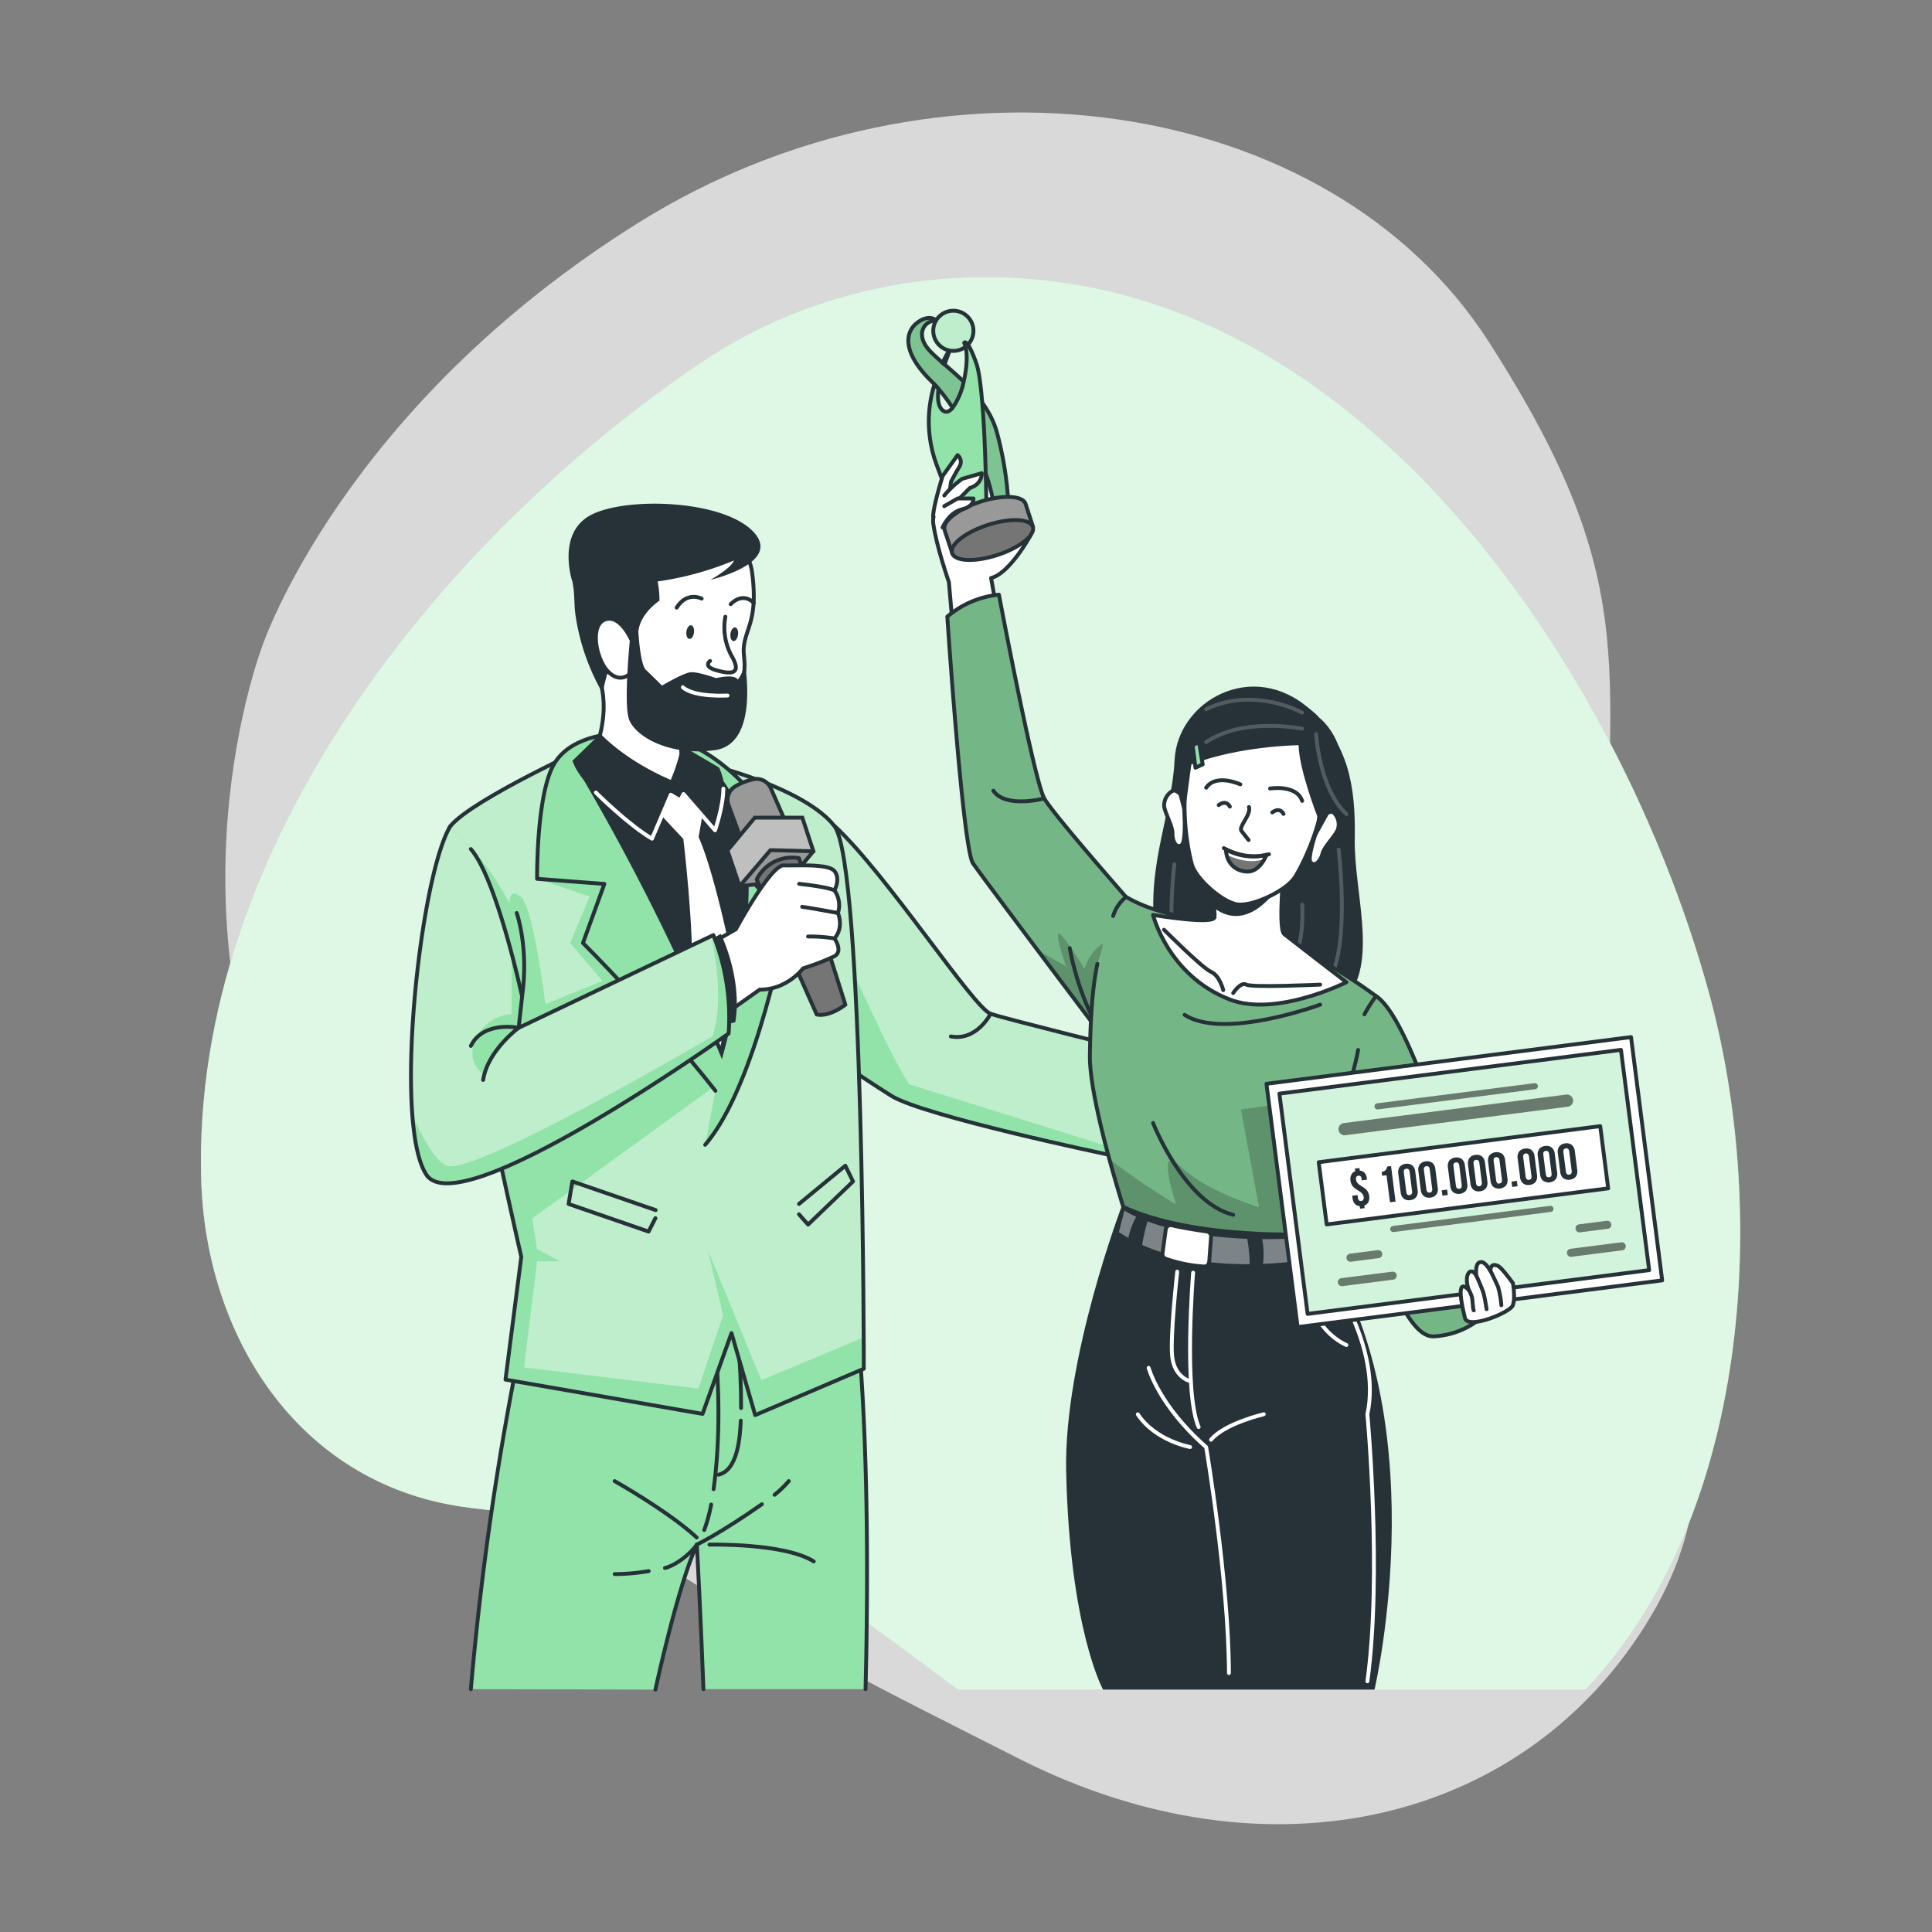 <svg xmlns="http://www.w3.org/2000/svg" xmlns:xlink="http://www.w3.org/1999/xlink" viewBox="0 0 500 500"><rect x="0" y="0" width="500" height="500" fill="#808080" stroke="none"/><defs><clippath id="clip-path"><path d="M216,213.78c13.5,12.47,36,47.15,40.4,48.6S292,271.55,292,271.55s1.66,16.18-5.2,27.26c0,0-47.81-10-56.14-15.22s-23.05-15.36-23.05-15.36Z" style="fill:#92E3A9;stroke:#263238;stroke-linecap:round;stroke-linejoin:round"></path></clippath><clippath id="clip-path-2"><path d="M153.23,192.77s-30.85,14-36.65,21,18.33,111.51,18.33,111.51l-4.09,31.76,51,8.87L189.31,345l6.13,21.23,28.11-12s0-130.5-7.59-140.42S180.38,194.87,153.23,192.77Z" style="fill:#92E3A9;stroke:#263238;stroke-linecap:round;stroke-linejoin:round"></path></clippath><clippath id="clip-path-3"><path d="M116.58,213.78c-7.78,12.47-14.94,77.06-6.23,90.24s78.22-36.55,78.22-36.55A57.61,57.61,0,0,0,184.62,242l-50.39,24,.89-8.11s-6.54-30.42-13.26-38.14" style="fill:#92E3A9;stroke:#263238;stroke-linecap:round;stroke-linejoin:round"></path></clippath><clippath id="clip-path-4"><path d="M261,131a88.66,88.66,0,0,0-3-19.08c-2.79-10.19-13.05-16.55-17.33-21.08s-1-8.4,1.9-7.74c0,0-1.9-2.07-5.17.4s-3.93,7.74,3.67,15.18,15.78,24.93,16,32.29Z" style="fill:#92E3A9;stroke:#263238;stroke-linecap:round;stroke-linejoin:round"></path></clippath><clippath id="clip-path-5"><path d="M251.67,84a5.2,5.2,0,1,1-6.56-3.33A5.21,5.21,0,0,1,251.67,84Z" style="fill:#92E3A9;stroke:#263238;stroke-linecap:round;stroke-linejoin:round"></path></clippath><clippath id="clip-path-6"><path d="M296.49,237.93s-23.59-26.66-26.23-31.3-11.74-52.73-11.74-52.73a24.44,24.44,0,0,0-13.36,5.68s4,59.91,6.64,63.82,33.67,45,33.67,45Z" style="fill:#92E3A9;stroke:#263238;stroke-linecap:round;stroke-linejoin:round"></path></clippath><clippath id="clip-path-7"><path d="M284,249.45c-1.64,7.66-1.84,18-1.94,23.61-.21,13.05,10.77,46,10.77,46s21.93,8.41,44.2,9.36c0,0,10.3-33.21,15.84-54.09,2.45-9.21,4-16,3.26-16.53-32.79-24-48.21-16.22-64.7-25.67a9.94,9.94,0,0,0-3.35,4.93" style="fill:#92E3A9;stroke:#263238;stroke-linecap:round;stroke-linejoin:round"></path></clippath><clippath id="clip-path-8"><path d="M317.29,219.86v.06a5.72,5.72,0,0,0,.16,1.28,5.38,5.38,0,0,0,4.85,4.33c3.72.51,5.48-4.33,5.48-4.33A14.45,14.45,0,0,1,317.29,219.86Z" style="fill:#757575;stroke:#263238;stroke-linecap:round;stroke-linejoin:round"></path></clippath><clippath id="clip-path-9"><path d="M351.48,271.74a68.39,68.39,0,0,1-7,19.78c8.34,17.28,16.88,54.72,26.55,54.33A20.8,20.8,0,0,0,386,338.42s-17.88-72.88-29.88-80.63a36.7,36.7,0,0,0-3,4.71" style="fill:#92E3A9;stroke:#263238;stroke-linecap:round;stroke-linejoin:round"></path></clippath></defs><g id="background-simple"><path d="M67.93,167.09s-27.88,72,11.3,144.5S199.11,422.39,263.7,455.14s131.66,16.8,163.53-36.84-11.84-91.93-11.9-168.42,11.45-96.74-30-161.36-143.06-78.93-219.9-31S67.93,167.09,67.93,167.09Z" style="fill:#fff;opacity:0.7"></path><path d="M119.38,389.91c14.36,2.15,29,1.78,43.39,3.62,36.32,4.64,59,24.72,85.16,43.74H410.3q1.76-1.83,3.42-3.73c39.51-45.45,43.72-121.67,28.43-177.06C421.65,182.21,365.21,92.08,284.4,74.8,248.67,67.16,211,73.67,180.81,94.24c-67.33,45.84-130.91,125-128.76,210.5C53.08,345.71,77,383.6,119.38,389.91Z" style="fill:#92E3A9"></path><path d="M119.38,389.91c14.36,2.15,29,1.78,43.39,3.62,36.32,4.64,59,24.72,85.16,43.74H410.3q1.76-1.83,3.42-3.73c39.51-45.45,43.72-121.67,28.43-177.06C421.65,182.21,365.21,92.08,284.4,74.8,248.67,67.16,211,73.67,180.81,94.24c-67.33,45.84-130.91,125-128.76,210.5C53.08,345.71,77,383.6,119.38,389.91Z" style="fill:#fff;opacity:0.7"></path></g><g id="character-1"><path d="M216,213.78c13.5,12.47,36,47.15,40.4,48.6S292,271.55,292,271.55s1.66,16.18-5.2,27.26c0,0-47.81-10-56.14-15.22s-23.05-15.36-23.05-15.36Z" style="fill:#92E3A9"></path><g style="clip-path:url(#clip-path)"><path d="M285.47,296.27l-50.16-15.65c-4.53-6.58-16.53-33.53-16.53-33.53l-7.11-5.35,4.29-28c13.5,12.47,36,47.15,40.4,48.6S292,271.55,292,271.55l0,.29C282.8,277.71,285.47,296.27,285.47,296.27Z" style="fill:#fff;opacity:0.4"></path></g><path d="M216,213.78c13.5,12.47,36,47.15,40.4,48.6S292,271.55,292,271.55s1.66,16.18-5.2,27.26c0,0-47.81-10-56.14-15.22s-23.05-15.36-23.05-15.36Z" style="fill:none;stroke:#263238;stroke-linecap:round;stroke-linejoin:round"></path><path d="M139,328.29a792.27,792.27,0,0,0-17.14,108.86l47.76.12s5.73-26.67,10.73-37.54c0,0,1,18.52,1.7,37.42H224c2.11-84.67-5-115.77-5-115.77Z" style="fill:#92E3A9"></path><path d="M169.62,437.27s5.73-26.67,10.73-37.54c0,0,1,18.52,1.7,37.42" style="fill:none;stroke:#263238;stroke-linecap:round;stroke-linejoin:round"></path><path d="M224,437.15c2.11-84.67-5-115.77-5-115.77l-80,6.91a792.27,792.27,0,0,0-17.14,108.86" style="fill:none;stroke:#263238;stroke-linecap:round;stroke-linejoin:round"></path><path d="M200.46,386.85a27.37,27.37,0,0,0,3.68-3.54" style="fill:none;stroke:#263238;stroke-linecap:round;stroke-linejoin:round"></path><path d="M183.6,399.75s19.28-.47,27,4.34" style="fill:none;stroke:#263238;stroke-linecap:round;stroke-linejoin:round"></path><path d="M159.07,383.31s14,7.88,21.23,14.59" style="fill:none;stroke:#263238;stroke-linecap:round;stroke-linejoin:round"></path><path d="M167.88,406.6a53.12,53.12,0,0,1-8.81.77" style="fill:none;stroke:#263238;stroke-linecap:round;stroke-linejoin:round"></path><path d="M172.08,405.8c2.2-.48,6.08-3,8.27-6.07,0,0,5.89-2.77,16.82-10.44" style="fill:none;stroke:#263238;stroke-linecap:round;stroke-linejoin:round"></path><path d="M184.05,389.38a40.94,40.94,0,0,1-1.8,6.59" style="fill:none;stroke:#263238;stroke-linecap:round;stroke-linejoin:round"></path><path d="M185,345.73c1.11,13.1,1.48,26.62-.32,39.67" style="fill:none;stroke:#263238;stroke-linecap:round;stroke-linejoin:round"></path><path d="M191.71,367.65c-.18,4.06-.71,12.89-5.78,14" style="fill:none;stroke:#263238;stroke-linecap:round;stroke-linejoin:round"></path><path d="M191.09,348c.46,5.45.74,10.93.7,16.4" style="fill:none;stroke:#263238;stroke-linecap:round;stroke-linejoin:round"></path><path d="M153.23,192.77s-30.85,14-36.65,21,18.33,111.51,18.33,111.51l-4.09,31.76,51,8.87L189.31,345l6.13,21.23,28.11-12s0-130.5-7.59-140.42S180.38,194.87,153.23,192.77Z" style="fill:#92E3A9"></path><g style="clip-path:url(#clip-path-2)"><path d="M197.05,357.2l-13.9-33.79,4,16.94-6.42,19-45.11-5.45L139,326.41h5.85L139,323.26l-1.27-7.93,49.47-35.84c8.06-6,13.75-31.18,13.75-31.18l-33.1,16.58-8.78-12.37-8.2-8.47,5.54-15.29L139,227.44,152.62,232l-5.07,12.05,8.37,9.83-14.77,6S138,234.3,134.7,232s-2.78,1.8-2.78,1.8C125.84,222.67,120.35,217.4,116,215a3.11,3.11,0,0,1,.55-1.25c5.8-7,36.65-21,36.65-21,27.15,2.1,55.13,11.1,62.73,21,6.47,8.44,7.42,104.17,7.56,132.36Z" style="fill:#fff;opacity:0.4"></path></g><path d="M153.23,192.77s-30.85,14-36.65,21,18.33,111.51,18.33,111.51l-4.09,31.76,51,8.87L189.31,345l6.13,21.23,28.11-12s0-130.5-7.59-140.42S180.38,194.87,153.23,192.77Z" style="fill:none;stroke:#263238;stroke-linecap:round;stroke-linejoin:round"></path><path d="M185.15,282.3c-14.24-18.2-34.28-38.25-34.28-38.25l5.54-15.29L139,227.44s-.26-22.42,4.61-30.08,16.75-7.52,16.75-7.52,27.92-6.41,46.42,35.6l-11.69,3.05,8.53,9.6s-7.68,42.62-21.12,58.18" style="fill:#92E3A9;stroke:#263238;stroke-linecap:round;stroke-linejoin:round"></path><path d="M148.12,196.85a594.65,594.65,0,0,1,38.71,77.27s21-71.48-10.11-78.86Z" style="fill:#263238"></path><path d="M154.44,174s5.06,9-1.82,23.52c0,0,11.56,6.93,25.45,4.37,0,0-3.91-9-.46-17.68S161.83,164.5,154.44,174Z" style="fill:#fff;stroke:#263238;stroke-linecap:round;stroke-linejoin:round"></path><path d="M152.52,161.46c-2.05-21.68,4.49-24.28,11.52-26.14,11.26-3,29,.73,30.6,12.83s-1.63,14.38-2.13,19.18c-.36,3.36,1.49,5.29-1.93,13.39-2.26,5.35-6,13.91-15.23,11a32,32,0,0,1-8-3.87" style="fill:#fff;stroke:#263238;stroke-linecap:round;stroke-linejoin:round"></path><path d="M181.59,154.92s-3.74-2-6.48,2.34" style="fill:none;stroke:#263238;stroke-linecap:round;stroke-linejoin:round"></path><path d="M195.09,156.05s-2.57-3.07-6,.31" style="fill:none;stroke:#263238;stroke-linecap:round;stroke-linejoin:round"></path><path d="M179.6,163.72c-.13,1-.68,1.71-1.22,1.63s-.87-.92-.74-1.9.68-1.71,1.22-1.64S179.73,162.74,179.6,163.72Z" style="fill:#263238"></path><path d="M191,164.28c-.14,1-.68,1.71-1.22,1.63s-.87-.92-.74-1.9.68-1.71,1.22-1.64S191.12,163.3,191,164.28Z" style="fill:#263238"></path><path d="M148.12,150.52c.66,2.81.4,5.46.77,8.32A56.58,56.58,0,0,0,156,179.45s1.85-13.45,9.21-15.89c0,0-.05-4.17,5.46-8.11a25.82,25.82,0,0,0-.86-6.63Z" style="fill:#263238"></path><path d="M187.72,159.62a15.42,15.42,0,0,0,1.55,10c2.68,4.57.48,5.11-3.88,3.84-3.58-1-1.63-2.4-1.63-2.4" style="fill:#fff;stroke:#263238;stroke-linecap:round;stroke-linejoin:round"></path><path d="M163.93,166.76s-2.88-7.7-7.14-6.5-2.63,10.17.49,13.45,5.6.76,5.6.76" style="fill:#fff;stroke:#263238;stroke-linecap:round;stroke-linejoin:round"></path><path d="M165.21,163.56s.46,8.4,1.94,9.79,4.17,4.08,4.17,4.08,5.52-3.28,7.43-3.45,6.58,1.52,6.58,1.52,4.74-1.19,5.6.39a8,8,0,0,0,1.7-5.08s4.3,21.71-7.66,23.33-20.6-3.66-22.17-7.94.45-23,.45-23Z" style="fill:#263238"></path><path d="M188.28,180s-8.59.53-11.56-2.13" style="fill:none;stroke:#fff;stroke-linecap:round;stroke-linejoin:round"></path><path d="M148.12,150.52s-4.22-12.59,4.9-17.29,33.91-3.89,41.84,4.28-11,12.55-11,12.55,5.4-3,6.07-5A80.14,80.14,0,0,1,148.12,150.52Z" style="fill:#263238"></path><path d="M155.38,189.84s5.88,6.68,18.22,12c0,0,2.37-5.47,2.61-9l9.89,5.8a16.05,16.05,0,0,1,.39,12.43l-11.38-6.53L167,214s-16-8.42-18.84-17.12Z" style="fill:#263238"></path><path d="M154.21,205.11s8.39,8.37,14.53,11.94l4.86-11.38,2.45,1.47.85-1.65,8.15,9.39s2.15-6.17,2.15-10.78" style="fill:none;stroke:#fff;stroke-linecap:round;stroke-linejoin:round"></path><path d="M171.26,211.14l5.59,6s2.9,24.4,2.11,35.48l7.51,18.06,3.83-18.46s-5-25.58-9.5-35.6l1-5.71-4.89-5.43-.85,1.65-2.45-1.47Z" style="fill:#fff"></path><polyline points="169.68 313.17 148.13 305.76 147.15 311.58 167.85 318.73 169.62 315.26" style="fill:none;stroke:#263238;stroke-linecap:round;stroke-linejoin:round"></polyline><polyline points="206.78 311.58 218.77 301.69 220.76 305.76 209.13 316.92 206.78 314.26" style="fill:none;stroke:#263238;stroke-linecap:round;stroke-linejoin:round"></polyline><path d="M192.13,218.09l-3.58-9.73a4,4,0,0,1,1.62-4.77,15,15,0,0,1,4.73-1.9,4,4,0,0,1,4.58,2.3l3.87,8.83Z" style="fill:#999;stroke:#263238;stroke-linecap:round;stroke-linejoin:round"></path><polygon points="188.28 220.09 195.33 211.61 207.65 211.61 210.5 220.3 201.41 225.42 191.41 229.35 188.28 220.09" style="fill:#bfbfbf;stroke:#263238;stroke-miterlimit:10"></polygon><polygon points="191.41 229.35 199.39 220.02 210.5 220.3 204.24 227.84 191.41 229.35" style="fill:#999;stroke:#263238;stroke-linecap:round;stroke-linejoin:round"></polygon><path d="M195.83,227.61a10.21,10.21,0,0,1,10.95-5.51l12,37.91s-4,3.23-7.41,2.54Z" style="fill:#757575;stroke:#263238;stroke-linecap:round;stroke-linejoin:round"></path><path d="M176.72,248.31l13.72-7.82s9-16.65,12.38-16.53,11.51-.51,13.14,1.48,0,5,0,5a6.62,6.62,0,0,1,.9,5.84s1.62,3.71-.9,6.59c0,0,2.32,3.28,0,4.6a60.34,60.34,0,0,1-8.12,3.13s-4.13,5.58-11.23,5.51l-13.38,9.47Z" style="fill:#fff;stroke:#263238;stroke-linecap:round;stroke-linejoin:round"></path><path d="M184.46,242.88l2.08-1.2s5.64,11.18,3.76,22.85l-9.52,2.37Z" style="fill:#263238"></path><path d="M116.58,213.78c-7.78,12.47-14.94,77.06-6.23,90.24s78.22-36.55,78.22-36.55A57.61,57.61,0,0,0,184.62,242l-50.39,24,.89-8.11s-6.54-30.42-13.26-38.14" style="fill:#92E3A9"></path><g style="clip-path:url(#clip-path-3)"><path d="M184.36,268.23s-61.35,36-68.68,33.47c-2.81-1-6.05-6.61-9-13.21-1.82-24.09,3.84-65.05,9.87-74.71l5.28,6c4.07,4.67,8.07,17.67,10.59,27.19v15.45a11.15,11.15,0,0,0-9.28,6.36s-2.85,5.12,1.63,9.07a69.09,69.09,0,0,1,10-12.11l49.32-23.49C185.4,248.42,187.15,260.3,184.36,268.23Z" style="fill:#fff;opacity:0.4"></path></g><path d="M116.58,213.78c-7.78,12.47-14.94,77.06-6.23,90.24s78.22-36.55,78.22-36.55A57.61,57.61,0,0,0,184.62,242l-50.39,24,.89-8.11s-6.54-30.42-13.26-38.14" style="fill:none;stroke:#263238;stroke-linecap:round;stroke-linejoin:round"></path><path d="M216,230.45s-1.33-.86-9.18-1.72" style="fill:none;stroke:#263238;stroke-linecap:round;stroke-linejoin:round"></path><path d="M216.86,236.29s-7.87-1.47-9.26-1.6" style="fill:none;stroke:#263238;stroke-linecap:round;stroke-linejoin:round"></path><path d="M216,242.88a38.29,38.29,0,0,0-6.87-.51" style="fill:none;stroke:#263238;stroke-linecap:round;stroke-linejoin:round"></path><path d="M133.73,236.29s3.18,8.91,1.39,21.59" style="fill:none;stroke:#263238;stroke-linecap:round;stroke-linejoin:round"></path><path d="M121.86,270.69c3.16-6.59,12.37-4.7,12.37-4.7s-8,5.81-9.2,13.5" style="fill:none;stroke:#263238;stroke-linecap:round;stroke-linejoin:round"></path><path d="M256.36,262.38s-3.56,7.09-10.28,5.85" style="fill:none;stroke:#263238;stroke-linecap:round;stroke-linejoin:round"></path><path d="M297.27,278.47c-.08-1.1-.78-4.35-.78-4.35l-4.89-1s-8.36,8.31-3.61,23.14l3.91,1.19S298.61,295.83,297.27,278.47Z" style="fill:#263238"></path><path d="M305.7,279.2l-10.95-2.88s-5,5.61-3.68,15.66l12.38,1.18" style="fill:#fff;stroke:#263238;stroke-linecap:round;stroke-linejoin:round"></path><path d="M303.36,280.13a9,9,0,0,1,2.14-2.87,14.87,14.87,0,0,1,4-2.66,17.36,17.36,0,0,1,4.74-1.36,25.45,25.45,0,0,0,4.33-1c1-.3,1.89-.65,2.76-1a50.49,50.49,0,0,0,5.26-2.47s2.65,1.68.6,3.83a8.06,8.06,0,0,1-1.95,1.43c-1.23.68-2.59,1.22-3.64,1.72A3.64,3.64,0,0,0,320,276.9a3.75,3.75,0,0,0-.28.77s0,0,0,.06-.05.2-.07.3a3.51,3.51,0,0,0,.07,1.74,2,2,0,0,0,.33.68.33.33,0,0,0,.11.17,2.54,2.54,0,0,0,.41.39,9.86,9.86,0,0,0,2.59,1.55h0a28.13,28.13,0,0,0,4.27,1.42h0c.54.13,1.09.26,1.62.37a36.94,36.94,0,0,0,4.05.69c1,.11,2,.23,3,.41A29.35,29.35,0,0,1,339,286c2.63.67,4.5,1.68,3.63,3.26-.78,1.42-1.77,1.26-4.12.91-.82-.12-1.8-.27-3-.38a41.92,41.92,0,0,0-6.27-.06h0l-.82.05-.29,1c-.2,0,.14.25.86.6h0a49.33,49.33,0,0,0,5.93,2.26c.91.29,1.89.58,2.87.84s1.79.46,2.68.65c4.44.94,2.38,3.65.87,4.1-.87.26-2.68-.16-4.68-.69-1-.26-2-.54-2.95-.78-.48-.12-.95-.23-1.4-.32-1.86-.39-3.79-.81-5.12-1.11l-.51-.11-.86,1.14c.18.15.36.28.54.41h0a33.23,33.23,0,0,0,4.94,3.09c1.19.59,2.16,1,2.91,1.32,1.42.63,2.07,1.06,2,2.25s-1.82,1.5-3.78,1.12A15.14,15.14,0,0,1,328,304h0a7.3,7.3,0,0,1-.71-.46,16,16,0,0,0-3.87-1.88l-.82-.3-1,.5c.29.31.58.6.86.87h0a34,34,0,0,0,2.92,2.52h0a27.91,27.91,0,0,1,2.45,2,1.62,1.62,0,0,1,.59,1.71c-.31,1-1.66.9-3.17.31a14,14,0,0,1-2.57-1.4,9.5,9.5,0,0,1-1.65-1.41,17.17,17.17,0,0,0-3.24-2.46c-.47-.29-.95-.6-1.42-.88-1.72-1-3.35-1.94-3.92-2.25l-.21-.12c-1.42-.46-2.61-.9-3.64-1.32A17.43,17.43,0,0,1,302,295.1c-1.14-1.14-1.25-3.73-.88-6.53" style="fill:#fff;stroke:#263238;stroke-linecap:round;stroke-linejoin:round"></path><path d="M320.08,280.62s-1.34,6.32-7.2,6.69" style="fill:none;stroke:#263238;stroke-linecap:round;stroke-linejoin:round"></path></g><g id="character-2"><path d="M339,183.55c9.87,8.78,11.87,19.8,11.61,33.36s5.8,31-1.58,40.72-45.1,7.88-49.32-11.75,3.53-33.88,4.27-49.17S324.18,170.39,339,183.55Z" style="fill:#263238"></path><path d="M346.44,219.86s3.41,28-3.52,35" style="fill:none;stroke:#fff;stroke-linecap:round;stroke-linejoin:round;opacity:0.2"></path><path d="M337,234.11s.84,11.08-3.32,16" style="fill:none;stroke:#fff;stroke-linecap:round;stroke-linejoin:round;opacity:0.2"></path><path d="M303.93,223.68s-1.67,13.18,0,20.5" style="fill:none;stroke:#fff;stroke-linecap:round;stroke-linejoin:round;opacity:0.2"></path><path d="M246.91,166.11l-1.33-15.43s-3.3-9.46-4.06-15.26,10.33-15.73,13.51-15.73,6.39,17,6.39,17l5.26,1.9s-5.36,9.83-10.19,11l2,11.21Z" style="fill:#fff;stroke:#263238;stroke-linecap:round;stroke-linejoin:round"></path><path d="M261,131a88.66,88.66,0,0,0-3-19.08c-2.79-10.19-13.05-16.55-17.33-21.08s-1-8.4,1.9-7.74c0,0-1.9-2.07-5.17.4s-3.93,7.74,3.67,15.18,15.78,24.93,16,32.29Z" style="fill:#92E3A9"></path><g style="clip-path:url(#clip-path-4)"><path d="M261,131a88.66,88.66,0,0,0-3-19.08c-2.79-10.19-13.05-16.55-17.33-21.08s-1-8.4,1.9-7.74c0,0-1.9-2.07-5.17.4s-3.93,7.74,3.67,15.18,15.78,24.93,16,32.29Z" style="fill-opacity:0.7;opacity:0.2"></path></g><path d="M261,131a88.66,88.66,0,0,0-3-19.08c-2.79-10.19-13.05-16.55-17.33-21.08s-1-8.4,1.9-7.74c0,0-1.9-2.07-5.17.4s-3.93,7.74,3.67,15.18,15.78,24.93,16,32.29Z" style="fill:none;stroke:#263238;stroke-linecap:round;stroke-linejoin:round"></path><path d="M244.45,94.35l-.5-.44a31.39,31.39,0,0,1,2.21-4.07C246.05,90.1,245.25,92,244.45,94.35Z" style="fill:#92E3A9;stroke:#263238;stroke-linecap:round;stroke-linejoin:round"></path><path d="M251.67,84a5.2,5.2,0,1,1-6.56-3.33A5.21,5.21,0,0,1,251.67,84Z" style="fill:#92E3A9"></path><g style="clip-path:url(#clip-path-5)"><path d="M251.67,84a5.2,5.2,0,1,1-6.56-3.33A5.21,5.21,0,0,1,251.67,84Z" style="fill:#fff;opacity:0.4"></path></g><path d="M251.67,84a5.2,5.2,0,1,1-6.56-3.33A5.21,5.21,0,0,1,251.67,84Z" style="fill:none;stroke:#263238;stroke-linecap:round;stroke-linejoin:round"></path><path d="M252.66,94c.68,1.9,1.18,5.77,1.55,10.33.5,5.92.76,13,.9,18.37.14,4.82.17,8.28.17,8.28L250,133.76s-2.42,1.19-7.92-14.37a32.16,32.16,0,0,1-.25-19.88c.36.37.72.76,1.06,1.17-.3,2.33-.13,4.4,1,5.45.86.78,1.77.45,2.63-.57a17.79,17.79,0,0,0,2.87-6.76c.89-3.73,1.15-7.86.14-10.09C249.55,88.71,250.31,87.39,252.66,94Z" style="fill:#92E3A9;stroke:#263238;stroke-linecap:round;stroke-linejoin:round"></path><path d="M253.63,129.87c-5.77,1.89-9.88,5.15-9.18,7.3l2,6,20.9-6.81-1.95-6C264.65,128.21,259.4,128,253.63,129.87Z" style="fill:#999;stroke:#263238;stroke-linecap:round;stroke-linejoin:round"></path><path d="M267.3,136.35c.7,2.15-3.41,5.41-9.18,7.29s-11,1.67-11.72-.48,3.41-5.41,9.18-7.29S266.6,134.2,267.3,136.35Z" style="fill:#757575;stroke:#263238;stroke-linecap:round;stroke-linejoin:round"></path><path d="M241.49,133.78c0-2.72,2.46-10.59,2.46-10.59l3.88-5.41a2.31,2.31,0,0,1,.53,2.9c-1,1.59-2.24,4-2.24,4l-1.07,7.65" style="fill:#fff;stroke:#263238;stroke-linecap:round;stroke-linejoin:round"></path><path d="M244.37,128.24a24.27,24.27,0,0,1,4.65-4.32l5.06-1.46s.22,2.77-3.08,3.83l-5.95,6" style="fill:#fff;stroke:#263238;stroke-linecap:round;stroke-linejoin:round"></path><path d="M244.37,131l3.46-2h4.09s.36,2-3,2.83-5,4.68-5,4.68" style="fill:#fff;stroke:#263238;stroke-linecap:round;stroke-linejoin:round"></path><path d="M296.49,237.93s-23.59-26.66-26.23-31.3-11.74-52.73-11.74-52.73a24.44,24.44,0,0,0-13.36,5.68s4,59.91,6.64,63.82,33.67,45,33.67,45Z" style="fill:#92E3A9"></path><g style="clip-path:url(#clip-path-6)"><path d="M296.49,237.92l-11,30.43-3.38-4.47L268.62,246c-7.76-10.33-15.55-20.75-16.82-22.63-2.64-3.91-6.64-63.81-6.64-63.81a24.49,24.49,0,0,1,13.36-5.69s9.11,48.1,11.74,52.73S296.49,237.92,296.49,237.92Z" style="opacity:0.2"></path><path d="M285.47,244.17s-2,9.8-3.38,19.71L268.62,246l7.28,4.1s-2.35-6.47-2.09-8.32,6.86,8.93,6.86,8.93S281.84,246.28,285.47,244.17Z" style="opacity:0.2"></path></g><path d="M296.49,237.93s-23.59-26.66-26.23-31.3-11.74-52.73-11.74-52.73a24.44,24.44,0,0,0-13.36,5.68s4,59.91,6.64,63.82,33.67,45,33.67,45Z" style="fill:none;stroke:#263238;stroke-linecap:round;stroke-linejoin:round"></path><path d="M284,249.45c-1.64,7.66-1.84,18-1.94,23.61-.21,13.05,10.77,46,10.77,46s21.93,8.41,44.2,9.36c0,0,10.3-33.21,15.84-54.09,2.45-9.21,4-16,3.26-16.53-32.79-24-48.21-16.22-64.7-25.67a9.94,9.94,0,0,0-3.35,4.93" style="fill:#92E3A9"></path><g style="clip-path:url(#clip-path-7)"><path d="M352.84,274.31c-.73,2.76-1.55,5.74-2.41,8.83C344.76,303.4,337,328.41,337,328.41c-22.27-1-44.2-9.36-44.2-9.36s-2.93-8.81-5.74-19.12c-2.62-9.63-5.13-20.57-5-26.88.1-5.63.3-15.95,1.94-23.6L288.05,237a9.94,9.94,0,0,1,3.35-4.92c16.49,9.45,31.91,1.71,64.7,25.66C356.8,258.3,355.29,265.11,352.84,274.31Z" style="opacity:0.2"></path><path d="M350.43,283.14C344.76,303.4,337,328.41,337,328.41c-22.27-1-44.2-9.36-44.2-9.36s-2.93-8.81-5.74-19.12a183.16,183.16,0,0,0,17.31,11.77s-5.5-16.36,1.09-9.88,20.37,10.59,20.37,10.59l-4.68-25.3Z" style="opacity:0.2"></path></g><path d="M284,249.45c-1.64,7.66-1.84,18-1.94,23.61-.21,13.05,10.77,46,10.77,46s21.93,8.41,44.2,9.36c0,0,10.3-33.21,15.84-54.09,2.45-9.21,4-16,3.26-16.53-32.79-24-48.21-16.22-64.7-25.67a9.94,9.94,0,0,0-3.35,4.93" style="fill:none;stroke:#263238;stroke-linecap:round;stroke-linejoin:round"></path><path d="M348.45,254.2s-18.15,9.11-30.16,4.48c-16-6.16-19.88-21.89-19.88-21.89s15.91,2.67,15.93.52c0-.34,0-1.16-.11-2.29-.17-2.61-.5-6.91-.83-10.94-.41-5.23-.81-10-.81-10l20.2,5.5s-2.37,20.63-.42,22.18S348.45,254.2,348.45,254.2Z" style="fill:#fff;stroke:#263238;stroke-linecap:round;stroke-linejoin:round"></path><path d="M330.72,229.67s-7.49,12.08-16.49,5.35c-.17-2.61-.5-6.91-.83-10.94Z" style="fill:#263238"></path><path d="M342,211.31s2.29-1.77,3.18-1a4.29,4.29,0,0,1,1,4.53c-.77,1.66-3.51,4.37-3.93,6.1s-1.9,3.58-3.06,2.23S342,211.31,342,211.31Z" style="fill:#fff;stroke:#263238;stroke-linecap:round;stroke-linejoin:round"></path><path d="M306.29,206.45s-1.73-2.31-2.8-1.78a4.29,4.29,0,0,0-2.2,4.09c.3,1.81,2.21,5.15,2.15,6.94s.87,4,2.35,3S306.29,206.45,306.29,206.45Z" style="fill:#fff;stroke:#263238;stroke-linecap:round;stroke-linejoin:round"></path><path d="M327.11,183.78c25.17,3.43,14.21,32.94,8.12,43.07-2.15,3.56-10.9,7.76-15,7.21-3.79-.52-10.69-6.54-11.75-10.3C305.3,212.3,303.12,180.51,327.11,183.78Z" style="fill:#fff;stroke:#263238;stroke-linecap:round;stroke-linejoin:round"></path><path d="M328.69,204.07s6.83-1.13,8.31,3.2" style="fill:none;stroke:#263238;stroke-linecap:round;stroke-linejoin:round"></path><path d="M321,203s-6.28-2.91-8.85.86" style="fill:none;stroke:#263238;stroke-linecap:round;stroke-linejoin:round"></path><path d="M323.24,208.86c.59,2.08-2.8,5.07-1.95,6.19s1.85,2.35,1.85,2.35" style="fill:#fff;stroke:#263238;stroke-linecap:round;stroke-linejoin:round"></path><path d="M317.29,219.86v.06a5.72,5.72,0,0,0,.16,1.28,5.38,5.38,0,0,0,4.85,4.33c3.72.51,5.48-4.33,5.48-4.33A14.45,14.45,0,0,1,317.29,219.86Z" style="fill:#757575"></path><g style="clip-path:url(#clip-path-8)"><path d="M317.29,219.86v.06l.16,1.28c5.65,2.73,9.19,1.25,9.19,1.25l1.14-1.25A14.45,14.45,0,0,1,317.29,219.86Z" style="fill:#fff"></path></g><path d="M317.29,219.86v.06a5.72,5.72,0,0,0,.16,1.28,5.38,5.38,0,0,0,4.85,4.33c3.72.51,5.48-4.33,5.48-4.33A14.45,14.45,0,0,1,317.29,219.86Z" style="fill:none;stroke:#263238;stroke-linecap:round;stroke-linejoin:round"></path><path d="M316.72,219.5s5.8,3.42,11.69,1.59" style="fill:none;stroke:#263238;stroke-linecap:round;stroke-linejoin:round"></path><path d="M329.27,210.25s1.81-1.55,2.9.39" style="fill:none;stroke:#263238;stroke-linecap:round;stroke-linejoin:round"></path><path d="M315.4,208.36s1.81-1.55,2.89.39" style="fill:none;stroke:#263238;stroke-linecap:round;stroke-linejoin:round"></path><path d="M336.07,192.85s-15.44.19-27.75,5l-1.83,13.49-1.73-6.59s-3.17-16,8.55-22.86,24.25-.7,28.09,3.83c0,0,11.11,8.32,2.83,24.36l-4,7.25.68-6.08S336.23,199.29,336.07,192.85Z" style="fill:#263238"></path><polygon points="310.29 192.07 311.26 197.81 309.38 198.69 308.67 192.87 310.29 192.07" style="fill:#92E3A9;stroke:#263238;stroke-linecap:round;stroke-linejoin:round"></polygon><path d="M337,188.6s-15.14-3.13-24.85,3.47" style="fill:none;stroke:#fff;stroke-linecap:round;stroke-linejoin:round;opacity:0.2"></path><path d="M337,184.44s-12.37-6.93-24.85-.89" style="fill:none;stroke:#fff;stroke-linecap:round;stroke-linejoin:round;opacity:0.2"></path><path d="M340.6,190s.86,14.24,7.85,20.67" style="fill:none;stroke:#fff;stroke-linecap:round;stroke-linejoin:round;opacity:0.2"></path><path d="M276.85,245.37a72.2,72.2,0,0,0,5.53,17.27" style="fill:none;stroke:#263238;stroke-linecap:round;stroke-linejoin:round"></path><path d="M270.26,206.63s-10,2.68-13.19-2" style="fill:none;stroke:#263238;stroke-linecap:round;stroke-linejoin:round"></path><path d="M341.66,260s-25,9.23-35.09,2.64" style="fill:none;stroke:#263238;stroke-linecap:round;stroke-linejoin:round"></path><path d="M298.41,290.62s8.06,20.66,20.74,23.77" style="fill:none;stroke:#263238;stroke-linecap:round;stroke-linejoin:round"></path><path d="M351.48,271.74a68.39,68.39,0,0,1-7,19.78c8.34,17.28,16.88,54.72,26.55,54.33A20.8,20.8,0,0,0,386,338.42s-17.88-72.88-29.88-80.63a36.7,36.7,0,0,0-3,4.71" style="fill:#92E3A9"></path><g style="clip-path:url(#clip-path-9)"><path d="M351.48,271.74a68.39,68.39,0,0,1-7,19.78c8.34,17.28,16.88,54.72,26.55,54.33A20.8,20.8,0,0,0,386,338.42s-17.88-72.88-29.88-80.63a36.7,36.7,0,0,0-3,4.71" style="opacity:0.2"></path></g><path d="M351.48,271.74a68.39,68.39,0,0,1-7,19.78c8.34,17.28,16.88,54.72,26.55,54.33A20.8,20.8,0,0,0,386,338.42s-17.88-72.88-29.88-80.63a36.7,36.7,0,0,0-3,4.71" style="fill:none;stroke:#263238;stroke-linecap:round;stroke-linejoin:round"></path><path d="M290.47,311.71s-15.21,39.72-14.55,69.15c.93,40.88,9.55,56.41,9.55,56.41h70.25s17.17-72.82-15.79-118.42C339.93,318.85,309.31,320.59,290.47,311.71Z" style="fill:#263238"></path><path d="M297.27,354s2.57,9.72,14.88,20.51c0,0,5.82,34.44,5.9,58.48" style="fill:none;stroke:#fff;stroke-linecap:round;stroke-linejoin:round"></path><path d="M327.07,366s-10.17,2.38-13.65,6.6" style="fill:none;stroke:#fff;stroke-linecap:round;stroke-linejoin:round"></path><path d="M308.78,329.37s-2.53,30.85,1.43,39.95" style="fill:none;stroke:#fff;stroke-linecap:round;stroke-linejoin:round"></path><path d="M304.67,329.1s-1.85,16.62-1.32,21.89,4.31,6.33,4.31,6.33" style="fill:none;stroke:#fff;stroke-linecap:round;stroke-linejoin:round"></path><path d="M308,374.49s-9-1.61-13.54-8.47" style="fill:none;stroke:#fff;stroke-linecap:round;stroke-linejoin:round"></path><path d="M337.52,332.87s2.23,11.26,10.93,15.22" style="fill:none;stroke:#fff;stroke-linecap:round;stroke-linejoin:round"></path><path d="M343,328.41s14.75,19.68,10.88,37.61c0,0,3.82,41.41,0,69.1" style="fill:none;stroke:#fff;stroke-linecap:round;stroke-linejoin:round"></path><path d="M291,313.29s13.64,9.42,47.27,7a27.76,27.76,0,0,1,2.18,5.34S309,332,289.57,318.85Z" style="fill:#fff;opacity:0.4"></path><path d="M301.7,318.15l-.85,6.24a1.28,1.28,0,0,0,.84,1.38,36.71,36.71,0,0,0,9.89,2,1.3,1.3,0,0,0,1.36-1.18l.48-6.52a1.27,1.27,0,0,0-1.1-1.36c-2-.29-6.27-.93-9.05-1.61A1.28,1.28,0,0,0,301.7,318.15Z" style="fill:#fff;stroke:#263238;stroke-linecap:round;stroke-linejoin:round"></path><path d="M322.6,319.61a42.07,42.07,0,0,1,.8,9.76h3a19.35,19.35,0,0,0,0-9.76Z" style="fill:#263238"></path><path d="M295.27,324.83a42.31,42.31,0,0,1,2-9.59l-2.91-.85a19.4,19.4,0,0,0-2.76,9.36Z" style="fill:#263238"></path><rect x="331.42" y="274.15" width="95.12" height="63.47" transform="translate(-35.81 50.67) rotate(-7.3)" style="fill:#fff;stroke:#263238;stroke-linecap:round;stroke-linejoin:round"></rect><rect x="350.25" y="261.32" width="57.47" height="89.12" transform="translate(634.2 -108.91) rotate(82.7)" style="fill:#92E3A9;opacity:0.4"></rect><rect x="350.25" y="261.32" width="57.47" height="89.12" transform="translate(634.2 -108.91) rotate(82.7)" style="fill:none;stroke:#263238;stroke-linecap:round;stroke-linejoin:round"></rect><rect x="342.03" y="296.02" width="73.45" height="16.23" transform="translate(-35.59 50.62) rotate(-7.3)" style="fill:#fff;stroke:#263238;stroke-linecap:round;stroke-linejoin:round"></rect><path d="M405.74,286.42l-57.55,7.37a1.59,1.59,0,0,1-1.78-1.36h0a1.6,1.6,0,0,1,1.37-1.78l57.55-7.37a1.59,1.59,0,0,1,1.78,1.37h0A1.59,1.59,0,0,1,405.74,286.42Z" style="opacity:0.5"></path><path d="M419.58,321.51l-13.15,1.68a1,1,0,1,0,.27,2.07l13.14-1.68a1.05,1.05,0,0,0,.9-1.17A1,1,0,0,0,419.58,321.51Z" style="opacity:0.5"></path><path d="M360.3,329.11l-13.15,1.68a1,1,0,0,0,.27,2.07l13.14-1.69a1,1,0,0,0-.26-2.06Z" style="opacity:0.5"></path><path d="M415.84,315.94l-7.19.92a1,1,0,0,0,.26,2.07l7.19-.92a1,1,0,0,0-.26-2.07Z" style="opacity:0.5"></path><path d="M356.56,323.54l-7.19.92a1,1,0,0,0,.26,2.07l7.19-.93a1,1,0,0,0-.26-2.06Z" style="opacity:0.5"></path><path d="M401.16,312.07l-40.68,5.21a.79.79,0,0,0-.68.89.78.78,0,0,0,.88.68l40.68-5.21a.8.8,0,0,0,.68-.89A.78.78,0,0,0,401.16,312.07Z" style="opacity:0.5"></path><path d="M349.73,304a1.77,1.77,0,0,1,1-.88l-.09-.69,1.18-.15.09.68a1.82,1.82,0,0,1,1.25.58,2.67,2.67,0,0,1,.59,1.47l0,.29-1.37.18,0-.38a1.07,1.07,0,0,0-.27-.67.67.67,0,0,0-.57-.15.7.7,0,0,0-.51.29,1.08,1.08,0,0,0-.09.71,1.63,1.63,0,0,0,.25.71,2.34,2.34,0,0,0,.48.51,8.16,8.16,0,0,0,.74.51,7.72,7.72,0,0,1,.93.64,3,3,0,0,1,.64.76,3.13,3.13,0,0,1,.17,2.69,1.84,1.84,0,0,1-1.07.89l.08.67-1.18.15-.08-.67a1.78,1.78,0,0,1-1.27-.59,2.67,2.67,0,0,1-.59-1.47l-.08-.63,1.37-.17.09.72c.08.59.36.86.86.8s.72-.4.64-1a1.64,1.64,0,0,0-.26-.71,2.6,2.6,0,0,0-.47-.52q-.27-.21-.75-.51a7.58,7.58,0,0,1-.92-.63,3.06,3.06,0,0,1-.65-.76,2.85,2.85,0,0,1-.37-1.12A2.68,2.68,0,0,1,349.73,304Z" style="fill:#263238"></path><path d="M358.37,303a1.16,1.16,0,0,0,.41-.45,4.07,4.07,0,0,0,.22-.65l1-.13,1.17,9.2-1.44.18-.9-7-1.12.14-.13-1A2,2,0,0,0,358.37,303Z" style="fill:#263238"></path><path d="M362.22,302a2.53,2.53,0,0,1,3.26-.42,2.46,2.46,0,0,1,.79,1.64l.61,4.78a2.42,2.42,0,0,1-.35,1.78,2.12,2.12,0,0,1-1.55.81,2.17,2.17,0,0,1-1.71-.39,2.45,2.45,0,0,1-.78-1.64l-.61-4.78A2.43,2.43,0,0,1,362.22,302Zm2.59,7.28c.5-.06.71-.4.63-1l-.63-5q-.12-.9-.87-.81c-.5.06-.71.4-.63,1l.64,5C364,309.09,364.31,309.36,364.81,309.3Z" style="fill:#263238"></path><path d="M367.43,301.35a2.51,2.51,0,0,1,3.25-.41,2.44,2.44,0,0,1,.79,1.63l.61,4.78a2.37,2.37,0,0,1-.35,1.78,2.49,2.49,0,0,1-3.25.42,2.44,2.44,0,0,1-.79-1.63l-.61-4.79A2.44,2.44,0,0,1,367.43,301.35Zm2.58,7.28c.5-.06.72-.39.64-1l-.64-5c-.08-.61-.36-.88-.86-.82s-.71.4-.64,1l.64,5C369.23,308.43,369.52,308.7,370,308.63Z" style="fill:#263238"></path><path d="M374.69,309.26l-1.39.18-.18-1.39,1.39-.18Z" style="fill:#263238"></path><path d="M375.07,300.37a2.52,2.52,0,0,1,3.26-.41,2.39,2.39,0,0,1,.78,1.63l.62,4.79a2.49,2.49,0,0,1-.35,1.78,2.52,2.52,0,0,1-3.26.41,2.39,2.39,0,0,1-.78-1.63l-.62-4.78A2.5,2.5,0,0,1,375.07,300.37Zm2.59,7.28c.5-.06.71-.4.63-1l-.63-5q-.12-.92-.87-.81c-.5.06-.71.39-.63,1l.63,5Q376.91,307.76,377.66,307.65Z" style="fill:#263238"></path><path d="M380.27,299.71a2.21,2.21,0,0,1,1.55-.82,2.17,2.17,0,0,1,1.71.4,2.44,2.44,0,0,1,.79,1.64l.61,4.78a2.43,2.43,0,0,1-.35,1.78,2.12,2.12,0,0,1-1.55.81,2.17,2.17,0,0,1-1.71-.39,2.45,2.45,0,0,1-.78-1.64l-.61-4.78A2.42,2.42,0,0,1,380.27,299.71Zm2.59,7.28c.5-.07.71-.4.63-1l-.63-5q-.12-.91-.87-.81c-.49.06-.71.4-.63,1l.64,5C382.08,306.78,382.36,307.05,382.86,307Z" style="fill:#263238"></path><path d="M385.47,299a2.54,2.54,0,0,1,3.26-.42,2.46,2.46,0,0,1,.79,1.64l.61,4.78a2.42,2.42,0,0,1-.35,1.78,2.52,2.52,0,0,1-3.25.42,2.46,2.46,0,0,1-.79-1.64l-.61-4.78A2.43,2.43,0,0,1,385.47,299Zm2.59,7.28c.5-.07.71-.4.64-1l-.64-5q-.12-.9-.87-.81c-.49.06-.71.4-.63,1l.64,5C387.28,306.11,387.56,306.38,388.06,306.32Z" style="fill:#263238"></path><path d="M392.74,307l-1.39.18-.18-1.39,1.39-.18Z" style="fill:#263238"></path><path d="M393.12,298.06a2.12,2.12,0,0,1,1.55-.81,2.17,2.17,0,0,1,1.71.39,2.41,2.41,0,0,1,.78,1.64l.61,4.78a2.42,2.42,0,0,1-.34,1.78,2.14,2.14,0,0,1-1.55.81,2.17,2.17,0,0,1-1.71-.39,2.41,2.41,0,0,1-.78-1.64l-.62-4.78A2.47,2.47,0,0,1,393.12,298.06Zm2.59,7.28c.5-.06.71-.4.63-1l-.64-5c-.07-.6-.36-.87-.86-.81s-.71.4-.63,1l.63,5Q395,305.43,395.71,305.34Z" style="fill:#263238"></path><path d="M398.32,297.39a2.16,2.16,0,0,1,1.55-.81,2.13,2.13,0,0,1,1.71.4,2.44,2.44,0,0,1,.79,1.63l.61,4.78a2.42,2.42,0,0,1-.35,1.78,2.5,2.5,0,0,1-3.26.42,2.43,2.43,0,0,1-.78-1.63l-.61-4.79A2.44,2.44,0,0,1,398.32,297.39Zm2.59,7.28c.5-.06.71-.4.63-1l-.63-5c-.08-.61-.37-.88-.87-.82s-.71.4-.63,1l.64,5C400.12,304.47,400.41,304.74,400.91,304.67Z" style="fill:#263238"></path><path d="M403.52,296.73a2.17,2.17,0,0,1,1.56-.82,2.15,2.15,0,0,1,1.7.4,2.46,2.46,0,0,1,.79,1.64l.61,4.78a2.43,2.43,0,0,1-.35,1.78,2.52,2.52,0,0,1-3.25.42,2.46,2.46,0,0,1-.79-1.64l-.61-4.78A2.42,2.42,0,0,1,403.52,296.73Zm2.59,7.28c.5-.07.71-.4.64-1l-.64-5c-.08-.61-.37-.88-.86-.81s-.72.4-.64,1l.64,5C405.33,303.8,405.61,304.07,406.11,304Z" style="fill:#263238"></path><path d="M397.09,280.33l-40.68,5.21a.79.79,0,0,0,.2,1.57l40.68-5.21A.81.81,0,0,0,398,281,.8.8,0,0,0,397.09,280.33Z" style="opacity:0.5"></path><path d="M379.13,341.1c.76,3.09,11.57-1.42,12.35-3.2s.07-5.81.07-5.81-2.82-3.95-3.83-4.44c-2.16-1.08-2,1.29-2,1.29s-1.13-2.11-2.16-2.3c-2.06-.37-1.48,3.57-1.48,3.57-1.42-2.79-3.44-.29-1.92,3.73C380.2,333.94,376.11,328.94,379.13,341.1Z" style="fill:#fff;stroke:#263238;stroke-linecap:round;stroke-linejoin:round"></path><path d="M385.76,328.94s1.39,2.79,1.94,4.12a23.37,23.37,0,0,1,.85,4.73" style="fill:none;stroke:#263238;stroke-linecap:round;stroke-linejoin:round"></path><path d="M382.12,330.21s1.44,3.23,1.78,4.32.83,4.28.83,4.28" style="fill:none;stroke:#263238;stroke-linecap:round;stroke-linejoin:round"></path><path d="M380.2,333.94a8.73,8.73,0,0,1,.72,1.72c.22.83.25,3.15.48,3.46" style="fill:none;stroke:#263238;stroke-linecap:round;stroke-linejoin:round"></path><path d="M301.25,240.62s9.87,9.89,12.15,10.88,3.17,4.74,3.17,4.74" style="fill:none;stroke:#263238;stroke-linecap:round;stroke-linejoin:round"></path><path d="M319.15,257s1.93-3,3.38-2.18,19.13,0,19.13,0" style="fill:none;stroke:#263238;stroke-linecap:round;stroke-linejoin:round"></path></g></svg>